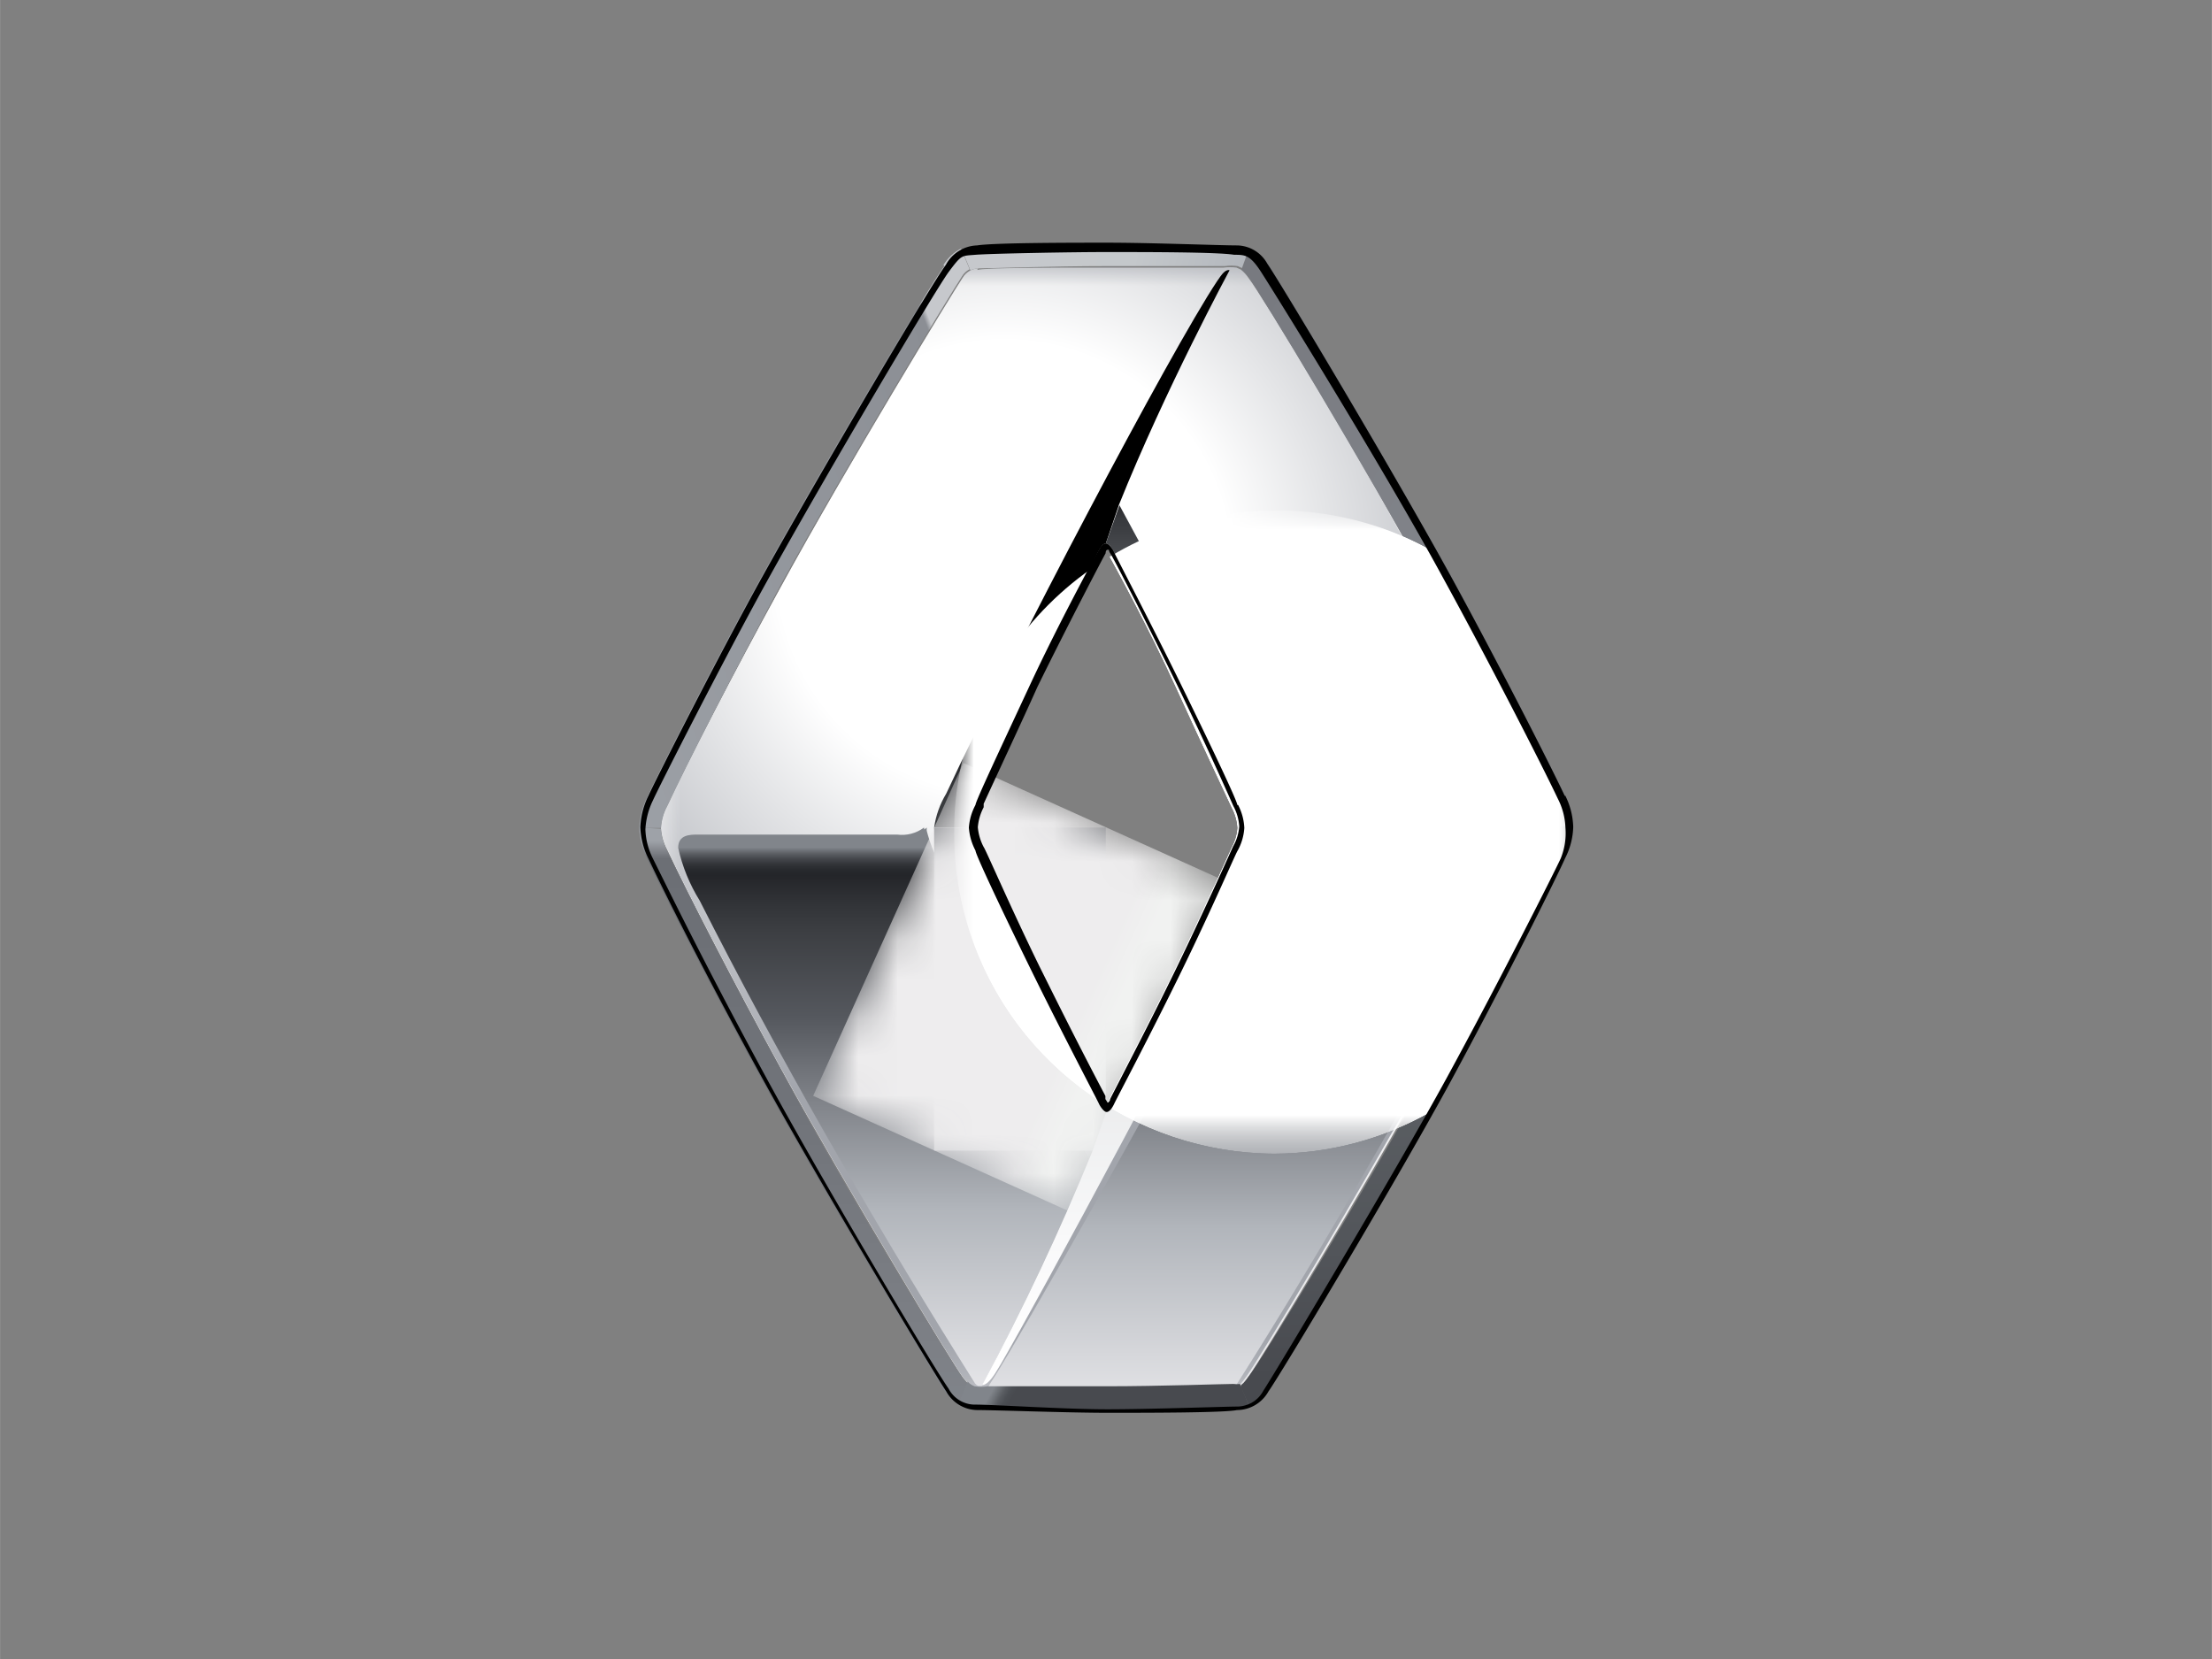 <svg xmlns="http://www.w3.org/2000/svg" xmlns:xlink="http://www.w3.org/1999/xlink" width="20mm" height="15mm" viewBox="0 0 56.69 42.52"><rect x="0" y="0" width="56.69" height="42.52" fill="#808080" stroke="none"/><defs><style>.cls-1{isolation:isolate}.cls-4{fill:none}.cls-26{clip-path:url(#clip-path-12)}</style><linearGradient id="Degradado_sin_nombre_33" data-name="Degradado sin nombre 33" x1="-348.64" y1="319.59" x2="-347.98" y2="319.59" gradientTransform="matrix(0 -24.39 -24.39 0 7824.16 -8466.77)" gradientUnits="userSpaceOnUse"><stop offset="0" stop-color="#fff"/><stop offset=".85" stop-color="#fff"/><stop offset=".87" stop-color="#fafafa"/><stop offset=".89" stop-color="#ebebeb"/><stop offset=".91" stop-color="#d2d2d2"/><stop offset=".93" stop-color="#afafaf"/><stop offset=".95" stop-color="#828282"/><stop offset=".97" stop-color="#4b4b4b"/><stop offset="1" stop-color="#0c0c0c"/><stop offset="1"/></linearGradient><clipPath id="clip-path"><path class="cls-4" transform="rotate(-65.72 26.14 25.343)" d="M21.46 21.64h9.36v7.42h-9.36z"/></clipPath><linearGradient id="Degradado_sin_nombre_27" data-name="Degradado sin nombre 27" x1="-331" y1="335.8" x2="-330.33" y2="335.8" gradientTransform="matrix(0 -12.41 -12.41 0 4194.44 -4079.79)" gradientUnits="userSpaceOnUse"><stop offset="0" stop-color="#ccc"/><stop offset=".01" stop-color="#ccc"/><stop offset=".11"/><stop offset="1"/></linearGradient><clipPath id="clip-path-2"><path class="cls-4" d="M30.27 21.34a2.46 2.46 0 1 0 2.46-2.46 2.46 2.46 0 0 0-2.46 2.46"/></clipPath><radialGradient id="Degradado_sin_nombre_21" data-name="Degradado sin nombre 21" cx="-379.23" cy="253.91" r=".43" gradientTransform="matrix(5.74 0 0 -5.74 2208.89 1478.38)" gradientUnits="userSpaceOnUse"><stop offset="0" stop-color="#fff"/><stop offset=".17" stop-color="#fff"/><stop offset=".27" stop-color="#c4c4c4"/><stop offset=".37" stop-color="#909090"/><stop offset=".48" stop-color="#646464"/><stop offset=".58" stop-color="#404040"/><stop offset=".68" stop-color="#242424"/><stop offset=".79" stop-color="#101010"/><stop offset=".89" stop-color="#040404"/><stop offset="1"/></radialGradient><radialGradient id="Degradado_sin_nombre_20" data-name="Degradado sin nombre 20" cx="-350.93" cy="293.79" r=".43" gradientTransform="matrix(19.25 0 0 -19.25 6786.41 5675.36)" gradientUnits="userSpaceOnUse"><stop offset="0" stop-color="#fff"/><stop offset=".19" stop-color="#a2a2a2"/><stop offset=".39" stop-color="#4b4b4b"/><stop offset=".52" stop-color="#151515"/><stop offset=".59"/><stop offset="1"/></radialGradient><clipPath id="clip-path-3"><path class="cls-4" d="M28.14 28.27c-1.21-2.32-2-3.91-3.16-6.48a1.39 1.39 0 0 1-.17-.59 1.43 1.43 0 0 1 .17-.58c1.14-2.56 2-4.16 3.16-6.48.07-.13.13-.22.2-.22.08 0 .14.09.21.22 1.2 2.32 2 3.91 3.16 6.48a1.38 1.38 0 0 1 .17.59 1.36 1.36 0 0 1-.17.58c-1.14 2.56-2 4.16-3.16 6.48-.07.13-.13.22-.2.22s-.13-.09-.2-.22M25.07 6.88a.49.49 0 0 0-.4.25c-.26.39-2.95 4.8-4.65 7.91-1.21 2.2-2.41 4.54-2.92 5.62a1.34 1.34 0 0 0-.16.56 1.37 1.37 0 0 0 .16.56c.51 1.08 1.71 3.41 2.92 5.62 1.71 3.11 4.38 7.53 4.66 7.91l.12.14a.42.42 0 0 0 .18.12 1 1 0 0 0 .32 0h3.05c1.39 0 3 0 3.26-.06a.56.56 0 0 0 .17 0c.06 0 .1-.07.22-.23.28-.38 2.94-4.78 4.65-7.89 1.21-2.2 2.41-4.54 2.92-5.62a1.47 1.47 0 0 0 .16-.6 1.23 1.23 0 0 0-.16-.53c-.51-1.08-1.71-3.41-2.92-5.62C35 11.93 32.3 7.51 32 7.13a1 1 0 0 0-.2-.22l-.11-.05a1.14 1.14 0 0 0-.33 0h-3.04c-1.39 0-3.06 0-3.28.06"/></clipPath><linearGradient id="Degradado_sin_nombre_65" data-name="Degradado sin nombre 65" x1="-344.4" y1="315.75" x2="-343.74" y2="315.75" gradientTransform="matrix(0 -43.28 -43.28 0 13693.21 -14869.29)" gradientUnits="userSpaceOnUse"><stop offset="0" stop-color="#e5e5e8"/><stop offset=".69" stop-color="#fff"/><stop offset=".99" stop-color="#a5a8af"/><stop offset="1" stop-color="#a2a5ac"/></linearGradient><filter id="luminosity-invert-noclip" x="16.94" y="6.82" width="22.81" height="28.8" filterUnits="userSpaceOnUse" color-interpolation-filters="sRGB"><feColorMatrix values="-1 0 0 0 1 0 -1 0 0 1 0 0 -1 0 1 0 0 0 1 0" result="invert"/><feFlood flood-color="#fff" result="bg"/><feBlend in="invert" in2="bg"/></filter><mask id="mask" x="16.94" y="6.82" width="22.81" height="28.8" maskUnits="userSpaceOnUse"><g filter="url(#luminosity-invert-noclip)"><path d="M16.94 6.82h22.81v28.8H16.94z"/><path fill="url(#Degradado_sin_nombre_33)" d="M16.94 21.44h22.81v14.18H16.94z"/></g></mask><clipPath id="clip-path-4"><path class="cls-4" d="M16.94 6.82h22.81v28.8H16.94z"/></clipPath><clipPath id="clip-path-5"><path class="cls-4" d="M28.35 13.93c.08 0 .14.09.21.22 1.2 2.32 2 3.91 3.16 6.48a1.38 1.38 0 0 1 .17.59 1.36 1.36 0 0 1-.17.58c-1.14 2.56-2 4.16-3.16 6.48-.07.13-.13.22-.2.22s-.13-.09-.2-.22c-1.21-2.32-2-3.91-3.16-6.48a1.39 1.39 0 0 1-.17-.59 1.43 1.43 0 0 1 .17-.58c1.14-2.56 2-4.16 3.16-6.48.07-.13.13-.22.2-.22zm-3.28-7.05a.49.49 0 0 0-.2.05.5.5 0 0 0-.2.19c-.26.39-2.95 4.8-4.65 7.91-1.21 2.2-2.41 4.54-2.92 5.62a1.34 1.34 0 0 0-.16.56 1.37 1.37 0 0 0 .16.56c.51 1.08 1.71 3.41 2.92 5.62 1.71 3.11 4.38 7.53 4.66 7.91l.12.14a.42.42 0 0 0 .18.12 1 1 0 0 0 .31 0h3.01c1.39 0 3 0 3.26-.06a.58.58 0 0 0 .17 0c.06 0 .1-.07.22-.23.28-.38 2.94-4.78 4.65-7.89 1.21-2.2 2.41-4.54 2.92-5.62a1.47 1.47 0 0 0 .16-.6 1.23 1.23 0 0 0-.16-.53c-.51-1.08-1.71-3.41-2.92-5.62-1.6-3.08-4.3-7.5-4.6-7.88a1 1 0 0 0-.2-.22l-.11-.05a1.14 1.14 0 0 0-.33 0h-3.04c-1.39 0-3.06 0-3.28.06"/></clipPath><radialGradient id="Degradado_sin_nombre_64" data-name="Degradado sin nombre 64" cx="-345.56" cy="300.76" r=".43" gradientTransform="matrix(33.45 0 0 -33.57 11584.82 10111.14)" gradientUnits="userSpaceOnUse"><stop offset="0" stop-color="#fff"/><stop offset=".4" stop-color="#fff"/><stop offset=".98" stop-color="#a5a8af"/><stop offset="1" stop-color="#a2a5ac"/></radialGradient><clipPath id="clip-path-6"><path class="cls-4" d="M23.68 21.21a.94.94 0 0 1-.69.18H17.9c-.22 0-.52 0-.52.34a4.34 4.34 0 0 0 .55 1.35c2 3.95 4.26 7.89 6.66 11.74 0 0 .37.59.4.64a.19.19 0 0 0 .17.07 63.75 63.75 0 0 0 2.75-5.83c-1.37-2.53-2.63-5-3.81-7.53a3.62 3.62 0 0 1-.35-.88.48.48 0 0 1 0-.08l-.06.05"/></clipPath><linearGradient id="Degradado_sin_nombre_63" data-name="Degradado sin nombre 63" x1="-350.09" y1="320.77" x2="-349.43" y2="320.77" gradientTransform="matrix(0 -21.32 -21.32 0 6861.02 -7428.11)" gradientUnits="userSpaceOnUse"><stop offset="0" stop-color="#e5e5e8"/><stop offset=".01" stop-color="#e5e5e8"/><stop offset=".34" stop-color="#b1b5bb"/><stop offset=".54" stop-color="#7f8288"/><stop offset=".69" stop-color="#55585e"/><stop offset=".85" stop-color="#3c3e42"/><stop offset=".9" stop-color="#313337"/><stop offset=".95" stop-color="#242529"/><stop offset=".96" stop-color="#27292d"/><stop offset=".97" stop-color="#323438"/><stop offset=".98" stop-color="#44464b"/><stop offset=".99" stop-color="#5d6065"/><stop offset="1" stop-color="#7d8187"/><stop offset="1" stop-color="#81858b"/></linearGradient><clipPath id="clip-path-7"><path class="cls-4" d="M25.17 35.51zm0 0z"/></clipPath><clipPath id="clip-path-8"><path class="cls-4" d="M25.17 35.51z"/></clipPath><linearGradient id="Degradado_sin_nombre_63-2" x1="25.17" y1="35.51" x2="25.17" y2="35.51" gradientTransform="matrix(0 0 0 0 240.08 -203.39)" xlink:href="#Degradado_sin_nombre_63"/><clipPath id="clip-path-9"><path class="cls-4" d="M39.47 21.25a.79.79 0 0 1-.55.14h-4.19c-1.92 0-1.73-.05-2.22 1-.22.45-.45 1-.68 1.42-1.68 3.51-5.77 10.57-6.32 11.44-.21.33-.24.35-.09.35 0 0 1.39.05 2.93.05 2.41 0 3.28-.07 3.28-.07 1.4-2.18 4.74-7.7 7.12-12.49a6.23 6.23 0 0 0 .8-1.82h-.05"/></clipPath><linearGradient id="Degradado_sin_nombre_62" data-name="Degradado sin nombre 62" x1="-350.08" y1="320.99" x2="-349.42" y2="320.99" gradientTransform="matrix(0 -21.34 -21.34 0 6881.54 -7434.43)" gradientUnits="userSpaceOnUse"><stop offset="0" stop-color="#e5e5e8"/><stop offset=".01" stop-color="#e5e5e8"/><stop offset=".34" stop-color="#b1b5bb"/><stop offset=".54" stop-color="#7f8288"/><stop offset=".69" stop-color="#55585e"/><stop offset=".85" stop-color="#3c3e42"/><stop offset=".9" stop-color="#313337"/><stop offset=".95" stop-color="#242529"/><stop offset=".96" stop-color="#27292d"/><stop offset=".97" stop-color="#323438"/><stop offset=".98" stop-color="#44464b"/><stop offset=".99" stop-color="#5d6065"/><stop offset="1" stop-color="#7d8187"/><stop offset="1" stop-color="#81858b"/></linearGradient><clipPath id="clip-path-10"><path class="cls-4" d="M31.5 6.92c-.1 0-.17.08-.31.29C30 9 25.92 16.75 24.25 20.34a2.31 2.31 0 0 0-.31.87h.87a1.43 1.43 0 0 1 .17-.58c1.14-2.56 2-4.16 3.16-6.48.07-.13.13-.22.2-.22l.34-1c1.18-2.94 2.83-6 2.83-6"/></clipPath><linearGradient id="Degradado_sin_nombre_61" data-name="Degradado sin nombre 61" x1="-350.35" y1="320.81" x2="-349.68" y2="320.81" gradientTransform="matrix(0 -21.48 -21.48 0 6917.78 -7503.25)" gradientUnits="userSpaceOnUse"><stop offset="0" stop-color="#55585e"/><stop offset=".01" stop-color="#494b50"/><stop offset=".02" stop-color="#3f4146"/><stop offset=".04" stop-color="#3c3e42"/><stop offset=".11" stop-color="#3a3c3f"/><stop offset=".16" stop-color="#323337"/><stop offset=".19" stop-color="#242528"/><stop offset=".23" stop-color="#111213"/><stop offset=".25"/><stop offset="1"/></linearGradient><clipPath id="clip-path-11"><path class="cls-4" d="M28.34 13.93c.08 0 .14.09.21.22 1.2 2.32 2 3.91 3.16 6.48a1.38 1.38 0 0 1 .17.59h.87a2.24 2.24 0 0 0-.3-.86c-1.15-2.45-2.36-4.84-3.76-7.41z"/></clipPath><linearGradient id="Degradado_sin_nombre_60" data-name="Degradado sin nombre 60" x1="-358.68" y1="328.24" x2="-358.01" y2="328.24" gradientTransform="matrix(0 -12.43 -12.43 0 4111.55 -4438.16)" gradientUnits="userSpaceOnUse"><stop offset="0" stop-color="#8b8e94"/><stop offset=".16" stop-color="#86898f"/><stop offset=".35" stop-color="#797b81"/><stop offset=".55" stop-color="#626569"/><stop offset=".76" stop-color="#434549"/><stop offset=".8" stop-color="#3c3e42"/><stop offset=".83" stop-color="#383a3e"/><stop offset=".86" stop-color="#2d2e31"/><stop offset=".89" stop-color="#1a1b1d"/><stop offset=".92"/><stop offset="1"/></linearGradient><clipPath id="clip-path-12"><path class="cls-4" d="M24.25 22.08c1.15 2.45 2.36 4.83 3.75 7.41l.35-1c-.08 0-.13-.09-.2-.22-1.21-2.32-2-3.91-3.16-6.48a1.39 1.39 0 0 1-.17-.59h-.87a2.19 2.19 0 0 0 .3.87"/></clipPath><linearGradient id="Degradado_sin_nombre_59" data-name="Degradado sin nombre 59" x1="-358.33" y1="328.06" x2="-357.67" y2="328.06" gradientTransform="matrix(0 -12.44 -12.44 0 4106.89 -4427.85)" gradientUnits="userSpaceOnUse"><stop offset="0" stop-color="#c6c8cc"/><stop offset=".36" stop-color="#c6c8cc"/><stop offset=".49" stop-color="#c1c3c8"/><stop offset=".65" stop-color="#b4b6bb"/><stop offset=".81" stop-color="#9da0a5"/><stop offset=".96" stop-color="#81858b"/><stop offset="1" stop-color="#55585e"/></linearGradient><mask id="mask-2" x="16.5" y="15.58" width="19.29" height="19.53" maskUnits="userSpaceOnUse"><g clip-path="url(#clip-path)"><path transform="rotate(-65.72 26.14 25.343)" fill="url(#Degradado_sin_nombre_27)" d="M18.68 18.13H33.6v14.43H18.68z"/></g></mask><linearGradient id="Degradado_sin_nombre_58" data-name="Degradado sin nombre 58" x1="-331" y1="335.81" x2="-330.33" y2="335.81" gradientTransform="matrix(0 -12.41 -12.41 0 4194.5 -4079.8)" gradientUnits="userSpaceOnUse"><stop offset="0" stop-color="#f1f2f1"/><stop offset=".01" stop-color="#f1f2f1"/><stop offset=".11" stop-color="#eeedee"/><stop offset="1" stop-color="#eeedee"/></linearGradient><clipPath id="clip-path-14"><path class="cls-4" d="M31.88 21.22a1.36 1.36 0 0 1-.17.58c-1.14 2.56-2 4.16-3.16 6.48-.07.13-.13.22-.2.22l-.35 1a63.19 63.19 0 0 1-2.83 6c.1 0 .21-.11.34-.31l.14-.23c.89-1.52 5.19-9.46 6.78-12.88a2.36 2.36 0 0 0 .31-.87h-.87"/></clipPath><linearGradient id="Degradado_sin_nombre_57" data-name="Degradado sin nombre 57" x1="-350.01" y1="320.84" x2="-349.34" y2="320.84" gradientTransform="matrix(0 -21.48 -21.48 0 6920.91 -7483.14)" gradientUnits="userSpaceOnUse"><stop offset="0" stop-color="#fff"/><stop offset=".23" stop-color="#f9f9fa"/><stop offset=".55" stop-color="#e8e9ea"/><stop offset=".91" stop-color="#ccced1"/><stop offset=".97" stop-color="#c6c8cc"/><stop offset=".99" stop-color="#8b8e94"/><stop offset="1" stop-color="#8b8e94"/></linearGradient><clipPath id="clip-path-15"><path class="cls-4" d="M16.38 21.21a1.88 1.88 0 0 0 .21.8c.4.86 1.51 3.06 2.93 5.65 1.56 2.83 4.38 7.54 4.7 8a1.32 1.32 0 0 0 .35.35l.23-.54-.12-.14c-.28-.38-3-4.8-4.66-7.91-1.21-2.2-2.41-4.54-2.92-5.62a1.37 1.37 0 0 1-.16-.56z"/></clipPath><linearGradient id="Degradado_sin_nombre_56" data-name="Degradado sin nombre 56" x1="-349.64" y1="320.32" x2="-348.97" y2="320.32" gradientTransform="matrix(0 -22.2 -22.2 0 7131.41 -7725.58)" gradientUnits="userSpaceOnUse"><stop offset="0" stop-color="#81858b"/><stop offset=".12" stop-color="#7d8086"/><stop offset=".56" stop-color="#707379"/><stop offset=".97" stop-color="#6c6f75"/><stop offset=".99" stop-color="#8e9197"/><stop offset="1" stop-color="#9ea2a8"/></linearGradient><clipPath id="clip-path-16"><path class="cls-4" d="M24.56 36a.93.93 0 0 0 .46.12c.42 0 2.26.07 3.32.07s3 0 3.32-.07A1.12 1.12 0 0 0 32 36l-.22-.53a.56.56 0 0 1-.17 0c-.24 0-1.87.06-3.26.06H25.3a1 1 0 0 1-.32 0 .42.42 0 0 1-.18-.12z"/></clipPath><linearGradient id="Degradado_sin_nombre_55" data-name="Degradado sin nombre 55" x1="-345.65" y1="278.87" x2="-344.98" y2="278.87" gradientTransform="matrix(0 9.87 9.87 0 -2724.55 3444.61)" gradientUnits="userSpaceOnUse"><stop offset="0" stop-color="#81858b"/><stop offset=".02" stop-color="#81858b"/><stop offset=".04" stop-color="#6e7277"/><stop offset=".06" stop-color="#595c61"/><stop offset=".08" stop-color="#4c4f54"/><stop offset=".1" stop-color="#484a4f"/><stop offset="1" stop-color="#484a4f"/></linearGradient><clipPath id="clip-path-17"><path class="cls-4" d="M31.82 6.91a1 1 0 0 1 .2.22c.28.38 2.95 4.8 4.66 7.91 1.21 2.2 2.41 4.54 2.92 5.62a1.23 1.23 0 0 1 .16.53h.56a1.9 1.9 0 0 0-.21-.8c-.43-.89-1.79-3.57-2.93-5.65-1.54-2.78-4.37-7.53-4.7-8A1.13 1.13 0 0 0 32 6.4z"/></clipPath><linearGradient id="Degradado_sin_nombre_54" data-name="Degradado sin nombre 54" x1="-342.11" y1="295.71" x2="-341.44" y2="295.71" gradientTransform="matrix(0 21.6 21.6 0 -6352.14 7397.23)" gradientUnits="userSpaceOnUse"><stop offset="0" stop-color="#787a80"/><stop offset="1" stop-color="#8b8e94"/></linearGradient><clipPath id="clip-path-18"><path class="cls-4" d="M25 6.32a1.14 1.14 0 0 0-.35.08l.22.53a.49.49 0 0 1 .2-.05c.22 0 1.89-.06 3.28-.06h3.04a1.14 1.14 0 0 1 .33 0l.11.05.17-.47a1.13 1.13 0 0 0-.39-.08c-.44 0-2.32-.07-3.3-.07s-2.88 0-3.35.07"/></clipPath><linearGradient id="Degradado_sin_nombre_53" data-name="Degradado sin nombre 53" x1="-325.8" y1="339.16" x2="-325.13" y2="339.16" gradientTransform="matrix(0 -10.68 -10.68 0 3649.81 -3468.7)" gradientUnits="userSpaceOnUse"><stop offset="0" stop-color="#787a80"/><stop offset=".01" stop-color="#787a80"/><stop offset=".02" stop-color="#85888e"/><stop offset=".04" stop-color="#9da1a7"/><stop offset=".06" stop-color="#acb0b6"/><stop offset=".07" stop-color="#b1b5bb"/><stop offset=".5" stop-color="#c4c8cb"/><stop offset="1" stop-color="#c6c8cc"/></linearGradient><clipPath id="clip-path-19"><path class="cls-4" d="M24.2 6.82c-.33.42-3.16 5.2-4.68 7.95-1.07 1.93-2.77 5.28-2.93 5.65a2 2 0 0 0-.21.8h.56a1.34 1.34 0 0 1 .16-.56c.51-1.09 1.7-3.42 2.9-5.66 1.71-3.11 4.39-7.52 4.65-7.91a.49.49 0 0 1 .2-.19l-.22-.53a1.14 1.14 0 0 0-.45.42"/></clipPath><linearGradient id="Degradado_sin_nombre_52" data-name="Degradado sin nombre 52" x1="-353.39" y1="302.73" x2="-352.73" y2="302.73" gradientTransform="matrix(19.61 0 0 -19.61 6942.65 5949.04)" gradientUnits="userSpaceOnUse"><stop offset="0" stop-color="#9ea2a8"/><stop offset=".99" stop-color="#8b8e94"/><stop offset="1" stop-color="#c6c8cc"/></linearGradient><clipPath id="clip-path-20"><path class="cls-4" d="M39.6 21.78c-.51 1.08-1.71 3.41-2.92 5.62-1.68 3.1-4.37 7.5-4.68 7.88-.11.16-.16.2-.22.23L32 36a1.11 1.11 0 0 0 .44-.4c.3-.42 3.35-5.51 4.7-8s2.78-5.3 2.93-5.65a1.82 1.82 0 0 0 .21-.8h-.56a1.47 1.47 0 0 1-.16.6"/></clipPath><linearGradient id="Degradado_sin_nombre_51" data-name="Degradado sin nombre 51" x1="-349.58" y1="320.62" x2="-348.91" y2="320.62" gradientTransform="matrix(0 -22.32 -22.32 0 7192.65 -7766.93)" gradientUnits="userSpaceOnUse"><stop offset="0" stop-color="#484a4f"/><stop offset=".02" stop-color="#484a4f"/><stop offset=".24" stop-color="#52555a"/><stop offset=".6" stop-color="#5d6165"/><stop offset=".97" stop-color="#616569"/><stop offset=".99" stop-color="#7a7d82"/><stop offset="1" stop-color="#8b8e94"/></linearGradient><clipPath id="clip-path-21"><path class="cls-4" d="M28.42 14.25c.11.2 1 1.81 1.72 3.39s1.35 2.9 1.42 3.06a1.26 1.26 0 0 1 .15.52 1.2 1.2 0 0 1-.15.5s-.67 1.5-1.43 3.07c-.68 1.4-1.43 2.83-1.71 3.38 0 .05-.05.09-.06.09s0 0-.06-.09v-.08c-.81-1.54-1.36-2.66-1.69-3.32-.73-1.5-1.38-3-1.43-3.06a1.33 1.33 0 0 1-.15-.51 1.33 1.33 0 0 1 .15-.51v-.09c.46-1 .93-2 1.38-3 .66-1.34 1.4-2.78 1.65-3.25a8.27 8.27 0 0 0 4.45 15.22 8.17 8.17 0 0 0 4-1.06l.49-.88c1.31-2.39 2.77-5.27 2.93-5.65a1.85 1.85 0 0 0 .21-.81 1.89 1.89 0 0 0-.21-.81c-.44-.91-1.79-3.57-2.93-5.65l-.28-.5a8.21 8.21 0 0 0-8.47 0"/></clipPath><mask id="mask-3" x="24.45" y="13.08" width="16.53" height="16.53" maskUnits="userSpaceOnUse"><path d="M24.45 13.08h16.52V29.6H24.45z"/><g clip-path="url(#clip-path-2)"><path fill="url(#Degradado_sin_nombre_21)" d="M30.27 18.88h4.93v4.93h-4.93z"/></g></mask><clipPath id="clip-path-22"><path class="cls-4" d="M24.45 13.08h16.52V29.6H24.45z"/></clipPath><clipPath id="clip-path-23"><path class="cls-4" d="M24.45 21.34a8.26 8.26 0 1 0 8.26-8.26 8.26 8.26 0 0 0-8.26 8.26"/></clipPath><mask id="mask-4" x="24.45" y="13.08" width="16.53" height="16.53" maskUnits="userSpaceOnUse"><path fill="url(#Degradado_sin_nombre_20)" d="M24.45 13.08h16.52V29.6H24.45z"/></mask><radialGradient id="Degradado_sin_nombre_19" data-name="Degradado sin nombre 19" cx="-350.9" cy="293.82" r=".43" gradientTransform="matrix(19.25 0 0 -19.25 6785.84 5675.97)" gradientUnits="userSpaceOnUse"><stop offset="0" stop-color="#fff"/><stop offset=".59" stop-color="#fff"/><stop offset="1" stop-color="#fff"/></radialGradient></defs><g id="Слой_2" data-name="Слой 2"><g id="Слой_1-2" data-name="Слой 1"><path class="cls-4" d="M0 0h56.69v42.52H0z"/><g clip-path="url(#clip-path-3)"><path fill="url(#Degradado_sin_nombre_65)" d="M16.94 6.82h22.81v28.8H16.94z"/></g><g clip-path="url(#clip-path-4)" mask="url(#mask)"><g clip-path="url(#clip-path-5)"><path fill="url(#Degradado_sin_nombre_64)" d="M16.94 6.82h22.81v28.8H16.94z"/></g></g><g clip-path="url(#clip-path-6)"><path fill="url(#Degradado_sin_nombre_63)" d="M17.38 21.16h10.54v14.36H17.38z"/></g><g clip-path="url(#clip-path-7)"><g clip-path="url(#clip-path-8)"><path fill="url(#Degradado_sin_nombre_63-2)" d="M25.17 35.51z"/></g></g><g clip-path="url(#clip-path-9)"><path fill="url(#Degradado_sin_nombre_62)" d="M25.26 21.22h14.31v14.39H25.26z"/></g><g clip-path="url(#clip-path-10)"><path fill="url(#Degradado_sin_nombre_61)" d="M23.94 6.92h7.57v14.29h-7.57z"/></g><g clip-path="url(#clip-path-11)"><path fill="url(#Degradado_sin_nombre_60)" d="M28.34 12.95h4.4v8.27h-4.4z"/></g><path fill="url(#Degradado_sin_nombre_59)" d="M23.94 21.21h4.4v8.28h-4.4z"/><g mask="url(#mask-2)"><path transform="rotate(-65.72 26.14 25.343)" fill="url(#Degradado_sin_nombre_58)" d="M21.46 21.64h9.36v7.42h-9.36z"/></g><g clip-path="url(#clip-path-14)"><path fill="url(#Degradado_sin_nombre_57)" d="M25.17 21.22h7.58v14.3h-7.58z"/></g><g clip-path="url(#clip-path-15)"><path fill="url(#Degradado_sin_nombre_56)" d="M16.38 21.21h8.41v14.77h-8.41z"/></g><g clip-path="url(#clip-path-16)"><path transform="matrix(.5 -.87 .87 .5 -16.86 42.41)" fill="url(#Degradado_sin_nombre_55)" d="M26.12 32.39h4.37v6.84h-4.37z"/></g><g clip-path="url(#clip-path-17)"><path transform="rotate(-61.3 36.067 13.802)" fill="url(#Degradado_sin_nombre_54)" d="M27.53 6.52h17.08v14.56H27.53z"/></g><g clip-path="url(#clip-path-18)"><path transform="rotate(-74 28.341 6.595)" fill="url(#Degradado_sin_nombre_53)" d="M27 2.94h2.69v7.29H27z"/></g><g clip-path="url(#clip-path-19)"><path transform="rotate(-21 20.628 13.813)" fill="url(#Degradado_sin_nombre_52)" d="M14 5.37h13.24v16.88H14z"/></g><g clip-path="url(#clip-path-20)"><path fill="url(#Degradado_sin_nombre_51)" d="M31.81 21.18h8.5v14.85h-8.5z"/></g><g clip-path="url(#clip-path-21)"><g clip-path="url(#clip-path-22)" mask="url(#mask-3)"><g mask="url(#mask-4)" clip-path="url(#clip-path-23)"><path fill="url(#Degradado_sin_nombre_19)" d="M24.45 13.08h16.52V29.6H24.45z"/></g></g></g><path d="M31.71 20.63c0-.1-.69-1.55-1.43-3.06s-1.7-3.35-1.73-3.42-.13-.22-.21-.22-.13.08-.21.22-1 1.83-1.74 3.42S25 20.54 25 20.63a1.45 1.45 0 0 0-.17.58 1.49 1.49 0 0 0 .17.59c0 .1.69 1.56 1.43 3.07s1.7 3.34 1.73 3.41.13.22.2.22.14-.09.2-.22.93-1.77 1.73-3.41 1.38-3 1.43-3.07a1.38 1.38 0 0 0 .17-.58 1.4 1.4 0 0 0-.16-.59m-.14 1.09s-.67 1.5-1.43 3.07c-.68 1.4-1.43 2.83-1.71 3.38 0 .05-.05.09-.06.09s0 0-.06-.09v-.08c-.81-1.54-1.36-2.66-1.69-3.32-.73-1.49-1.38-3-1.43-3.06a1.34 1.34 0 0 1-.15-.51 1.33 1.33 0 0 1 .15-.51v-.09c.46-1 .93-2 1.38-3 .8-1.63 1.73-3.4 1.74-3.41s0-.1.06-.1 0 0 .07.1.91 1.73 1.73 3.41c.72 1.48 1.35 2.9 1.42 3.06a1.26 1.26 0 0 1 .15.52 1.22 1.22 0 0 1-.15.5"/><path d="M40.11 20.41c-.43-.91-1.79-3.57-2.93-5.65-1.57-2.85-4.38-7.54-4.7-8a.9.9 0 0 0-.78-.47c-.42 0-2.22-.07-3.31-.07-.93 0-2.9 0-3.35.07a.94.94 0 0 0-.8.5c-.34.44-3.19 5.27-4.68 7.95-1.08 1.94-2.78 5.29-2.94 5.65a2 2 0 0 0-.21.81 1.92 1.92 0 0 0 .21.81c.36.77 1.43 2.92 2.93 5.65s4.4 7.56 4.7 8a.92.92 0 0 0 .81.48c.44 0 2.31.07 3.32.07s3 0 3.32-.07a.93.93 0 0 0 .81-.48c.29-.4 3.33-5.47 4.7-8s2.73-5.26 2.9-5.66a1.85 1.85 0 0 0 .21-.81 1.89 1.89 0 0 0-.21-.81M40 22c-.17.37-1.62 3.24-2.93 5.64s-4.4 7.56-4.69 8a.77.77 0 0 1-.69.41c-.27 0-2.22.07-3.31.07S25.47 36 25 36a.76.76 0 0 1-.69-.41c-.3-.41-3.12-5.11-4.69-8s-2.53-4.87-2.89-5.59a1.77 1.77 0 0 1-.19-.74 1.89 1.89 0 0 1 .19-.74c.16-.36 1.86-3.7 2.93-5.63 1.48-2.68 4.33-7.49 4.66-7.93s.32-.4.68-.43 2.41-.07 3.34-.07c1.08 0 2.87 0 3.29.07.27 0 .4 0 .67.41s3.16 5.06 4.7 7.9c1.14 2.08 2.5 4.73 2.93 5.64a1.74 1.74 0 0 1 .19.73A1.71 1.71 0 0 1 40 22"/></g></g></svg>